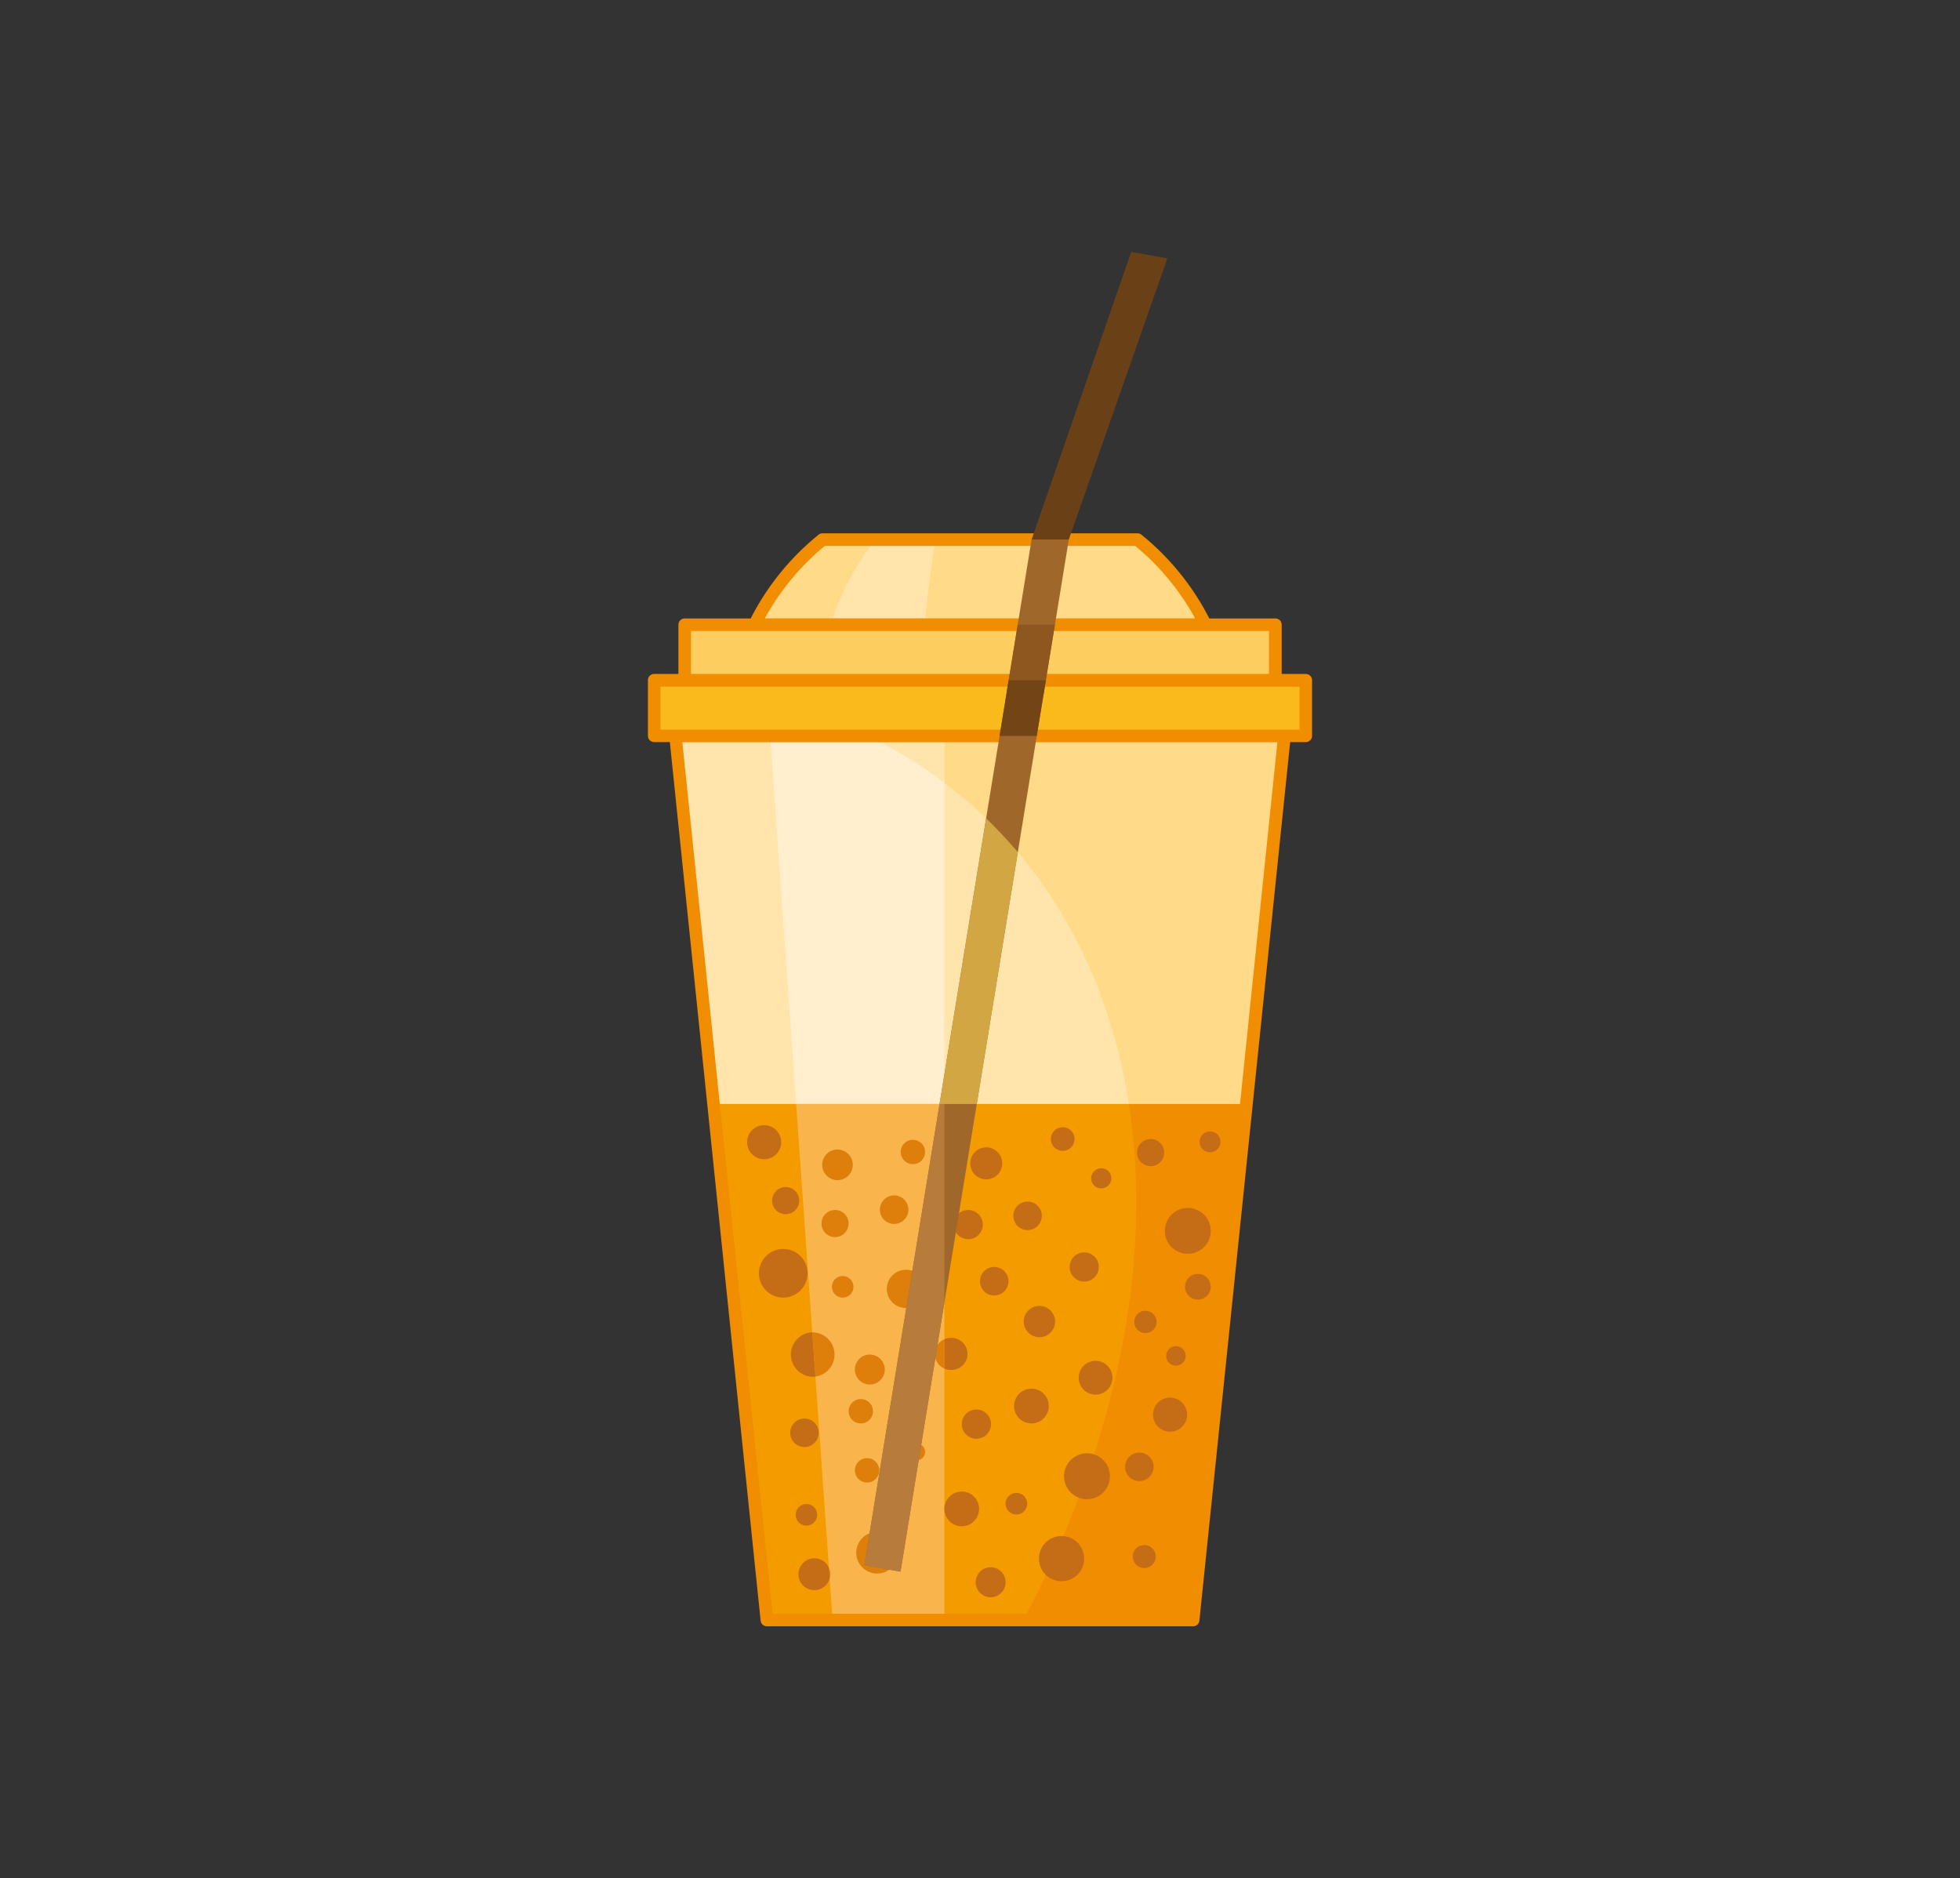 <svg xmlns="http://www.w3.org/2000/svg" viewBox="0 0 626.18 600"><rect x="0" y="0" width="626.18" height="600" fill="#333333" stroke="none"/><defs><style>.cls-1{fill:none;}.cls-2{fill:#ffda88;}.cls-10,.cls-11,.cls-13,.cls-14,.cls-15,.cls-16,.cls-17,.cls-18,.cls-2,.cls-3,.cls-5,.cls-6,.cls-7,.cls-8{fill-rule:evenodd;}.cls-3{fill:#ffe4ac;}.cls-4{fill:#fdcd5f;}.cls-5{fill:#ffefcf;}.cls-12,.cls-6{fill:#f18d00;}.cls-7{fill:#f49b00;}.cls-8{fill:#f9b54b;}.cls-9{fill:#faba1c;}.cls-10{fill:#de7e0b;}.cls-11{fill:#c56d16;}.cls-13{fill:#9f682a;}.cls-14{fill:#b77b3b;}.cls-15{fill:#6a4117;}.cls-16{fill:#8d571f;}.cls-17{fill:#744514;}.cls-18{fill:#d2a643;}</style></defs><g id="Layer_2" data-name="Layer 2"><g id="Layer_1-2" data-name="Layer 1"><rect class="cls-1" width="626.18" height="600"/></g><g id="vegleges"><path class="cls-2" d="M363.41,172.35a80.16,80.16,0,1,1-100.63,0Z"/><path class="cls-2" d="M393.25,234.74a80.16,80.16,0,1,1-152.2-35.19H385.13A79.79,79.79,0,0,1,393.25,234.74Z"/><path class="cls-3" d="M304.08,313.75c-25.07-6.46-44.16-39.37-44.16-79,0-25.21,7.73-47.7,19.8-62.39H299c-3,16.17-4.91,37.63-4.91,61.17C294.12,268.19,298.15,298.34,304.08,313.75Z"/><rect class="cls-4" x="218.74" y="199.55" width="188.7" height="21.98"/><polygon class="cls-2" points="215.79 230.46 410.39 230.46 381.18 517.51 245 517.51 215.79 230.46"/><path class="cls-3" d="M215.79,230.46h51.1C348.3,263.16,384.8,355.35,349.7,464a330.52,330.52,0,0,1-22.81,53.54H245Z"/><polygon class="cls-5" points="245.72 230.46 266 517.51 301.7 517.51 301.7 230.46 245.72 230.46"/><polygon class="cls-6" points="397.96 352.64 381.18 517.51 245 517.51 228.23 352.64 397.96 352.64"/><path class="cls-7" d="M326.89,517.51H245L228.23,352.64H360.65c5.2,33.43,2,71.26-10.95,111.33A330.52,330.52,0,0,1,326.89,517.51Z"/><polygon class="cls-8" points="301.7 517.51 266 517.51 254.35 352.64 301.7 352.64 301.7 517.51"/><path class="cls-3" d="M301.7,250V230.46H266.89A152,152,0,0,1,301.7,250Z"/><rect class="cls-9" x="208.97" y="217.31" width="208.24" height="17.76"/><path class="cls-10" d="M265.07,504.24l-.25-3.51a5,5,0,0,1,.45,2.09,5.13,5.13,0,0,1-.2,1.42Zm-4.56-64.53-1-14.13h0a7.1,7.1,0,0,1,1,14.13Zm41.19-11.92v9.36a5.11,5.11,0,0,1,0-9.36ZM275,446.9a3.89,3.89,0,1,1-3.88,3.89A3.89,3.89,0,0,1,275,446.9Zm5.22,42.41a6.66,6.66,0,1,1-6.66,6.66,6.66,6.66,0,0,1,6.66-6.66Zm12.66-28.2a2.67,2.67,0,1,1-2.67,2.66,2.66,2.66,0,0,1,2.67-2.66ZM269.22,407.6a3.44,3.44,0,1,1-3.44,3.44,3.44,3.44,0,0,1,3.44-3.44Zm8.66,25.09a4.78,4.78,0,1,1-4.77,4.77,4.77,4.77,0,0,1,4.77-4.77ZM277,465.77a3.89,3.89,0,1,1-3.88,3.89,3.89,3.89,0,0,1,3.88-3.89ZM266.78,386.5a4.33,4.33,0,1,1-4.33,4.33,4.33,4.33,0,0,1,4.33-4.33Zm22.65,19.1a6.11,6.11,0,1,1-6.11,6.11,6.1,6.1,0,0,1,6.11-6.11Zm2.22-41.52a3.89,3.89,0,1,1-3.89,3.88,3.88,3.88,0,0,1,3.89-3.88Zm-6,17.76a4.56,4.56,0,1,1-4.55,4.55,4.56,4.56,0,0,1,4.55-4.55Zm-18.09-14.65a4.89,4.89,0,1,1-4.89,4.88A4.88,4.88,0,0,1,267.56,367.19Z"/><path class="cls-11" d="M244.13,359.41a5.44,5.44,0,1,1-5.44,5.45,5.44,5.44,0,0,1,5.44-5.45ZM347.27,464.22a7.33,7.33,0,1,1-7.33,7.33,7.33,7.33,0,0,1,7.33-7.33ZM364,464a4.55,4.55,0,1,1-4.55,4.55A4.55,4.55,0,0,1,364,464Zm1.56,29.53a3.67,3.67,0,1,1-3.67,3.66,3.66,3.66,0,0,1,3.67-3.66Zm-26.43-2.89a7.22,7.22,0,1,1-7.21,7.22,7.22,7.22,0,0,1,7.21-7.22Zm-14.43-13.77a3.45,3.45,0,1,1-3.44,3.45,3.45,3.45,0,0,1,3.44-3.45Zm-8.21,23.76a4.78,4.78,0,1,1-4.78,4.78,4.78,4.78,0,0,1,4.78-4.78Zm-9.27-24.2A5.55,5.55,0,1,1,301.7,482a5.55,5.55,0,0,1,5.55-5.55Zm4.71-26.2a4.67,4.67,0,1,1-4.66,4.66,4.67,4.67,0,0,1,4.66-4.66Zm-51.77,47.52a5.08,5.08,0,0,1,4.63,3l.25,3.51a5.08,5.08,0,1,1-4.88-6.49Zm-2.51-17.32a3.44,3.44,0,1,1-3.45,3.44,3.44,3.44,0,0,1,3.45-3.44ZM257,453.12a4.55,4.55,0,1,1-4.55,4.55,4.55,4.55,0,0,1,4.55-4.55Zm3.5-13.41a7.61,7.61,0,0,1-1,.06,7.1,7.1,0,0,1,0-14.19l1,14.13Zm-10.27-40.77a7.77,7.77,0,1,1-7.77,7.77,7.77,7.77,0,0,1,7.77-7.77ZM375.69,430a3.11,3.11,0,1,1-3.11,3.11,3.11,3.11,0,0,1,3.11-3.11Zm7-23.09a4.11,4.11,0,1,1-4.1,4.11,4.11,4.11,0,0,1,4.1-4.11Zm-8.88,39.53a5.44,5.44,0,1,1-5.44,5.43,5.43,5.43,0,0,1,5.44-5.43ZM350,434.69a5.39,5.39,0,1,1-5.38,5.38,5.39,5.39,0,0,1,5.38-5.38Zm-20.48,8.88a5.55,5.55,0,1,1-5.55,5.55,5.55,5.55,0,0,1,5.55-5.55Zm-25.76-16.21a5.11,5.11,0,1,1,0,10.21,5.18,5.18,0,0,1-2.05-.42v-9.36a5,5,0,0,1,2.05-.43Zm5.55-40.86a4.67,4.67,0,1,1-4.66,4.67,4.66,4.66,0,0,1,4.66-4.67Zm8.33,18.21a4.55,4.55,0,1,1-4.56,4.55,4.55,4.55,0,0,1,4.56-4.55Zm14.43,12.43a5,5,0,1,1-5,5,5,5,0,0,1,5-5Zm33.86,1.56a3.56,3.56,0,1,1-3.55,3.55,3.55,3.55,0,0,1,3.55-3.55Zm-19.54-18.65a4.66,4.66,0,1,1-4.66,4.66,4.66,4.66,0,0,1,4.66-4.66Zm40.19-38.64a3.33,3.33,0,1,1-3.33,3.33,3.33,3.33,0,0,1,3.33-3.33Zm-7.1,24.43a7.33,7.33,0,1,1-7.33,7.33,7.33,7.33,0,0,1,7.33-7.33Zm-11.88-22a4.33,4.33,0,1,1-4.33,4.33,4.33,4.33,0,0,1,4.33-4.33Zm-15.77,9.32a3.22,3.22,0,1,1-3.22,3.22,3.22,3.22,0,0,1,3.22-3.22Zm-12.32-13.1a3.78,3.78,0,1,1-3.78,3.78,3.77,3.77,0,0,1,3.78-3.78Zm-11.21,23.76a4.55,4.55,0,1,1-4.56,4.55,4.55,4.55,0,0,1,4.56-4.55Zm-13.22-17.32a5.11,5.11,0,1,1-5.1,5.11,5.11,5.11,0,0,1,5.1-5.11ZM251,379.18a4.33,4.33,0,1,1-4.32,4.33A4.33,4.33,0,0,1,251,379.18Z"/><path id="korvonal" class="cls-12" d="M417.21,215.28h-7.74V199.55a2,2,0,0,0-2-2H386.35a82.86,82.86,0,0,0-21.67-26.74,2,2,0,0,0-1.27-.45H262.78a2,2,0,0,0-1.28.45,82.91,82.91,0,0,0-21.67,26.74H218.74a2,2,0,0,0-2,2v15.73H209a2,2,0,0,0-2,2v17.76a2,2,0,0,0,2,2h5l29,280.62a2,2,0,0,0,2,1.82H381.18a2,2,0,0,0,2-1.82l29-280.62h5a2,2,0,0,0,2-2V217.31A2,2,0,0,0,417.21,215.28ZM263.5,174.38h99.19a78.88,78.88,0,0,1,19.11,23.14H244.38A78.86,78.86,0,0,1,263.5,174.38Zm-42.73,27.19H405.42v13.71H220.77ZM379.35,515.48H246.83L218,237.1h190.1Zm35.83-282.43H211V219.34H415.18Z"/><polygon class="cls-13" points="341.46 172.35 287.69 502.03 276.14 499.96 329.57 172.35 341.46 172.35"/><polygon class="cls-14" points="301.7 416.12 287.69 502.03 276.14 499.96 300.17 352.64 301.7 352.64 301.7 416.12"/><polygon class="cls-15" points="329.57 172.35 341.46 172.35 372.95 82.53 361.4 80.46 329.57 172.35"/><polygon class="cls-16" points="337.02 199.55 333.44 221.53 321.55 221.53 325.14 199.55 337.02 199.55"/><polygon class="cls-17" points="334.13 217.31 331.23 235.07 319.34 235.07 322.24 217.31 334.13 217.31"/><path class="cls-18" d="M315.05,261.41a147.55,147.55,0,0,1,10.12,10.8l-13.12,80.43H300.17Z"/></g></g></svg>